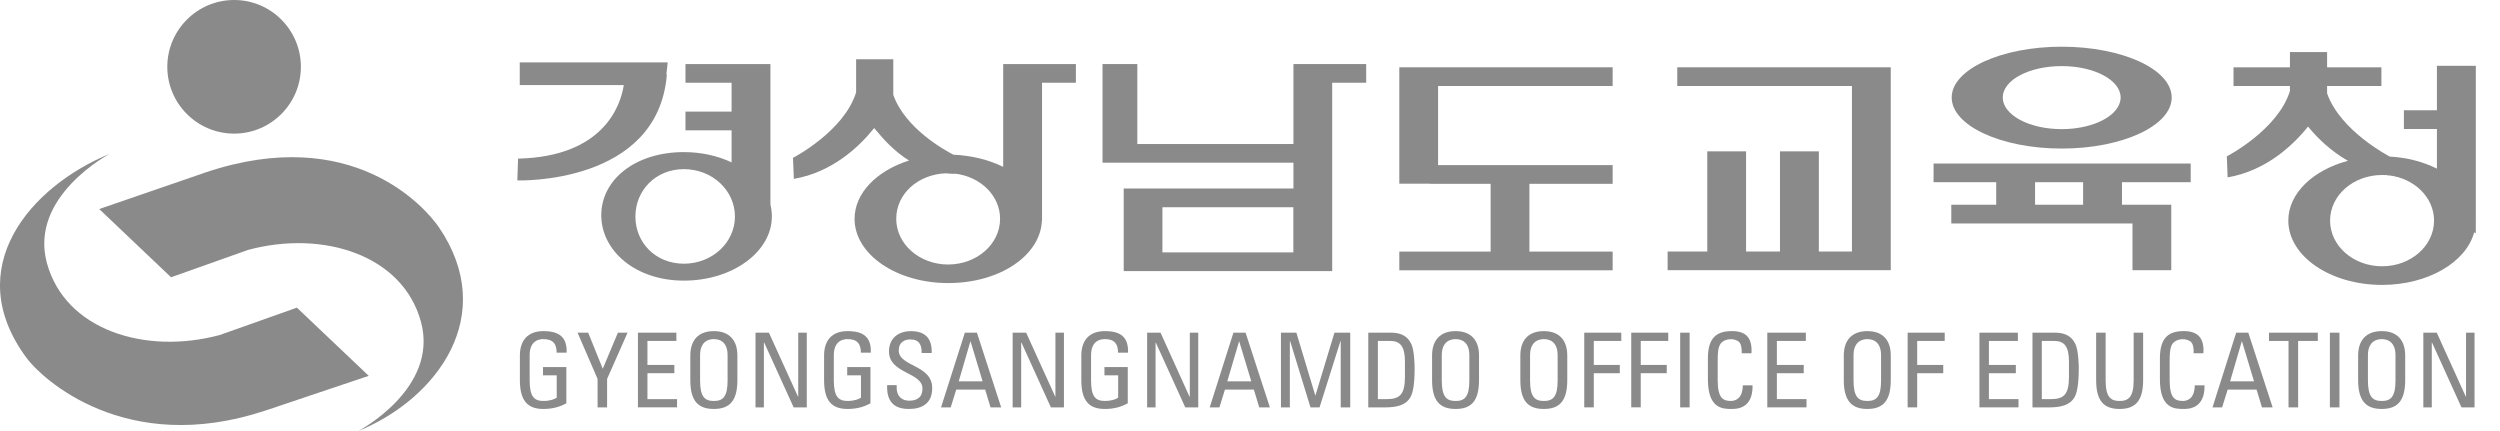 <svg width="87" height="15" viewBox="0 0 87 15" fill="none" xmlns="http://www.w3.org/2000/svg">
<path d="M19.371 12.273C19.371 11.966 19.245 11.801 18.909 11.801C18.803 11.801 18.432 11.82 18.432 12.361V13.241C18.432 13.81 18.596 13.953 18.909 13.953C19.148 13.953 19.306 13.889 19.374 13.839V13.061H18.897V12.774H19.709V14.037C19.493 14.151 19.245 14.232 18.909 14.232C18.361 14.232 18.092 13.948 18.092 13.227V12.373C18.092 11.855 18.36 11.523 18.909 11.523C19.458 11.523 19.738 11.728 19.719 12.273H19.371Z" fill="#8A8A8A"/>
<path d="M21.504 11.577H21.839L21.127 13.187V14.177H20.796V13.187L20.099 11.577H20.469L20.976 12.833L21.503 11.577H21.504Z" fill="#8A8A8A"/>
<path d="M22.2 14.177V11.577H23.538V11.865H22.531V12.7H23.467V12.988H22.531V13.889H23.561V14.176H22.201L22.2 14.177Z" fill="#8A8A8A"/>
<path d="M24.023 13.227V12.373C24.023 11.855 24.289 11.523 24.842 11.523C25.395 11.523 25.661 11.855 25.661 12.373V13.227C25.661 13.947 25.395 14.232 24.842 14.232C24.289 14.232 24.023 13.947 24.023 13.227ZM25.32 13.242V12.362C25.32 11.819 24.95 11.802 24.842 11.802C24.734 11.802 24.363 11.821 24.363 12.362V13.242C24.363 13.811 24.527 13.954 24.842 13.954C25.157 13.954 25.32 13.811 25.32 13.242Z" fill="#8A8A8A"/>
<path d="M28.076 11.577V14.177H27.619L26.594 11.922H26.583V14.177H26.292V11.577H26.758L27.771 13.804H27.778V11.577H28.075H28.076Z" fill="#8A8A8A"/>
<path d="M29.959 12.273C29.959 11.966 29.831 11.801 29.495 11.801C29.393 11.801 29.017 11.819 29.017 12.361V13.241C29.017 13.81 29.184 13.953 29.495 13.953C29.732 13.953 29.893 13.889 29.962 13.839V13.061H29.483V12.774H30.292V14.037C30.078 14.151 29.832 14.232 29.495 14.232C28.944 14.232 28.678 13.947 28.678 13.227V12.373C28.678 11.855 28.944 11.523 29.495 11.523C30.046 11.523 30.326 11.728 30.304 12.273H29.959Z" fill="#8A8A8A"/>
<path d="M31.204 13.404V13.479C31.204 13.832 31.426 13.944 31.641 13.944C31.906 13.944 32.102 13.832 32.102 13.524C32.102 12.946 30.937 13.012 30.937 12.231C30.937 11.768 31.265 11.524 31.702 11.524C32.176 11.524 32.441 11.754 32.422 12.284H32.074C32.078 11.998 31.987 11.812 31.676 11.812C31.478 11.812 31.276 11.912 31.276 12.192C31.276 12.767 32.441 12.683 32.441 13.508C32.441 14.055 32.065 14.232 31.634 14.232C30.868 14.239 30.868 13.652 30.872 13.403H31.203L31.204 13.404Z" fill="#8A8A8A"/>
<path d="M33.576 11.577H33.997L34.841 14.177H34.471L34.283 13.558H33.277L33.085 14.177H32.748L33.577 11.577H33.576ZM33.776 11.883H33.769L33.364 13.27H34.194L33.777 11.883H33.776Z" fill="#8A8A8A"/>
<path d="M37.025 11.577V14.177H36.571L35.547 11.922H35.537V14.177H35.24V11.577H35.71L36.722 13.804H36.729V11.577H37.025Z" fill="#8A8A8A"/>
<path d="M38.908 12.273C38.908 11.966 38.783 11.801 38.449 11.801C38.344 11.801 37.969 11.819 37.969 12.361V13.241C37.969 13.81 38.132 13.953 38.449 13.953C38.685 13.953 38.847 13.889 38.912 13.839V13.061H38.435V12.774H39.246V14.037C39.032 14.151 38.783 14.232 38.449 14.232C37.897 14.232 37.63 13.947 37.63 13.227V12.373C37.63 11.855 37.897 11.523 38.449 11.523C39 11.523 39.273 11.728 39.256 12.273H38.91H38.908Z" fill="#8A8A8A"/>
<path d="M41.699 11.577V14.177H41.247L40.222 11.922H40.214V14.177H39.92V11.577H40.387L41.395 13.804H41.405V11.577H41.7H41.699Z" fill="#8A8A8A"/>
<path d="M42.923 11.577H43.346L44.192 14.177H43.821L43.635 13.558H42.628L42.436 14.177H42.098L42.923 11.577ZM43.124 11.883H43.119L42.71 13.27H43.544L43.126 11.883H43.124Z" fill="#8A8A8A"/>
<path d="M44.887 14.177H44.577V11.577H45.114L45.771 13.761H45.778L46.439 11.577H46.988V14.177H46.657V11.865H46.65L45.92 14.177H45.605L44.895 11.865H44.887V14.177Z" fill="#8A8A8A"/>
<path d="M47.616 11.577H48.417C48.75 11.577 48.986 11.697 49.115 11.974C49.218 12.192 49.229 12.712 49.229 12.794C49.229 13.35 49.179 13.669 49.071 13.843C48.932 14.066 48.67 14.177 48.213 14.177H47.616V11.577ZM47.95 13.89H48.261C48.722 13.89 48.892 13.715 48.892 13.11V12.585C48.892 12.059 48.73 11.865 48.386 11.865H47.95V13.89Z" fill="#8A8A8A"/>
<path d="M49.836 13.227V12.373C49.836 11.855 50.104 11.523 50.656 11.523C51.207 11.523 51.47 11.855 51.47 12.373V13.227C51.47 13.947 51.206 14.232 50.656 14.232C50.105 14.232 49.836 13.947 49.836 13.227ZM51.133 13.242V12.362C51.133 11.819 50.758 11.802 50.656 11.802C50.554 11.802 50.174 11.821 50.174 12.362V13.242C50.174 13.811 50.341 13.954 50.656 13.954C50.97 13.954 51.133 13.811 51.133 13.242Z" fill="#8A8A8A"/>
<path d="M52.908 13.227V12.373C52.908 11.855 53.174 11.523 53.725 11.523C54.277 11.523 54.541 11.855 54.541 12.373V13.227C54.541 13.947 54.278 14.232 53.725 14.232C53.173 14.232 52.908 13.947 52.908 13.227ZM54.206 13.242V12.362C54.206 11.819 53.83 11.802 53.727 11.802C53.624 11.802 53.246 11.821 53.246 12.362V13.242C53.246 13.811 53.412 13.954 53.727 13.954C54.041 13.954 54.206 13.811 54.206 13.242Z" fill="#8A8A8A"/>
<path d="M55.132 14.177V11.577H56.421V11.865H55.464V12.7H56.369V12.988H55.464V14.176H55.132V14.177Z" fill="#8A8A8A"/>
<path d="M56.767 14.177V11.577H58.055V11.865H57.098V12.7H58.003V12.988H57.098V14.176H56.766L56.767 14.177Z" fill="#8A8A8A"/>
<path d="M58.799 14.177H58.47V11.577H58.799V14.177Z" fill="#8A8A8A"/>
<path d="M60.612 12.295C60.615 12.146 60.601 11.998 60.534 11.915C60.464 11.833 60.311 11.803 60.243 11.803C59.969 11.803 59.862 11.969 59.851 12.005C59.838 12.033 59.776 12.099 59.776 12.545V13.24C59.776 13.878 59.983 13.953 60.236 13.953C60.339 13.953 60.645 13.918 60.649 13.41H60.989C61.006 14.232 60.425 14.232 60.256 14.232C59.932 14.232 59.435 14.211 59.435 13.2V12.466C59.435 11.731 59.759 11.522 60.274 11.522C60.789 11.522 60.982 11.787 60.951 12.294H60.612V12.295Z" fill="#8A8A8A"/>
<path d="M61.502 14.177V11.577H62.843V11.865H61.835V12.7H62.77V12.988H61.835V13.889H62.867V14.176H61.502V14.177Z" fill="#8A8A8A"/>
<path d="M64.164 13.227V12.373C64.164 11.855 64.431 11.523 64.984 11.523C65.538 11.523 65.799 11.855 65.799 12.373V13.227C65.799 13.947 65.531 14.232 64.984 14.232C64.437 14.232 64.164 13.947 64.164 13.227ZM65.461 13.242V12.362C65.461 11.819 65.085 11.802 64.984 11.802C64.884 11.802 64.503 11.821 64.503 12.362V13.242C64.503 13.811 64.67 13.954 64.984 13.954C65.299 13.954 65.461 13.811 65.461 13.242Z" fill="#8A8A8A"/>
<path d="M66.386 14.177V11.577H67.676V11.865H66.718V12.7H67.625V12.988H66.718V14.176H66.386V14.177Z" fill="#8A8A8A"/>
<path d="M68.884 14.177V11.577H70.222V11.865H69.214V12.7H70.151V12.988H69.214V13.889H70.244V14.176H68.884V14.177Z" fill="#8A8A8A"/>
<path d="M70.729 11.577H71.523C71.857 11.577 72.094 11.697 72.224 11.974C72.33 12.192 72.341 12.712 72.341 12.794C72.341 13.35 72.289 13.669 72.183 13.843C72.04 14.066 71.78 14.177 71.325 14.177H70.73V11.577H70.729ZM71.056 13.89H71.371C71.833 13.89 72 13.715 72 13.11V12.585C72 12.059 71.84 11.865 71.491 11.865H71.055V13.89H71.056Z" fill="#8A8A8A"/>
<path d="M72.946 11.577H73.276V13.242C73.276 13.811 73.45 13.954 73.762 13.954C74.073 13.954 74.251 13.811 74.251 13.242V11.577H74.581V13.227C74.581 13.947 74.315 14.232 73.762 14.232C73.208 14.232 72.946 13.947 72.946 13.227V11.577Z" fill="#8A8A8A"/>
<path d="M76.339 12.295C76.343 12.146 76.33 11.998 76.261 11.915C76.194 11.833 76.041 11.803 75.971 11.803C75.698 11.803 75.59 11.969 75.579 12.005C75.568 12.033 75.504 12.099 75.504 12.545V13.24C75.504 13.878 75.71 13.953 75.966 13.953C76.068 13.953 76.373 13.918 76.378 13.41H76.718C76.733 14.232 76.152 14.232 75.986 14.232C75.661 14.232 75.165 14.211 75.165 13.2V12.466C75.165 11.731 75.487 11.522 75.997 11.522C76.507 11.522 76.712 11.787 76.679 12.294H76.337L76.339 12.295Z" fill="#8A8A8A"/>
<path d="M77.817 11.577H78.241L79.088 14.177H78.717L78.528 13.558H77.522L77.33 14.177H76.995L77.819 11.577H77.817ZM78.021 11.883H78.013L77.608 13.27H78.44L78.022 11.883H78.021Z" fill="#8A8A8A"/>
<path d="M80.66 11.577V11.865H79.975V14.177H79.641V11.865H78.961V11.577H80.66Z" fill="#8A8A8A"/>
<path d="M81.413 14.177H81.08V11.577H81.413V14.177Z" fill="#8A8A8A"/>
<path d="M82.063 13.227V12.373C82.063 11.855 82.332 11.523 82.885 11.523C83.437 11.523 83.701 11.855 83.701 12.373V13.227C83.701 13.947 83.434 14.232 82.885 14.232C82.335 14.232 82.063 13.947 82.063 13.227ZM83.363 13.242V12.362C83.363 11.819 82.987 11.802 82.885 11.802C82.782 11.802 82.404 11.821 82.404 12.362V13.242C82.404 13.811 82.57 13.954 82.885 13.954C83.199 13.954 83.363 13.811 83.363 13.242Z" fill="#8A8A8A"/>
<path d="M86.114 11.577V14.177H85.659L84.635 11.922H84.626V14.177H84.332V11.577H84.799L85.81 13.804H85.818V11.577H86.113H86.114Z" fill="#8A8A8A"/>
<path d="M86.159 7.677V2.29H84.805V3.838H83.656V4.489H84.805V5.869C84.335 5.632 83.767 5.48 83.149 5.448V5.44C83.149 5.44 81.443 4.56 80.983 3.25V2.993H82.873V2.342H80.983V1.812H79.69V2.342H77.726V2.993H79.69V3.165C79.273 4.523 77.494 5.441 77.494 5.441L77.521 6.173C78.838 5.945 79.771 5.088 80.32 4.405C80.65 4.81 81.113 5.255 81.707 5.597C80.495 5.919 79.633 6.728 79.633 7.676C79.633 8.914 81.093 9.915 82.896 9.915C84.492 9.915 85.823 9.125 86.102 8.084L86.158 8.115V7.676L86.159 7.677ZM82.897 9.266C81.897 9.266 81.087 8.557 81.087 7.676C81.087 6.795 81.897 6.09 82.897 6.09C82.946 6.09 83.001 6.092 83.054 6.093C83.077 6.097 83.097 6.106 83.122 6.111V6.101C84.013 6.2 84.705 6.867 84.705 7.676C84.705 8.557 83.896 9.266 82.898 9.266H82.897Z" fill="#8A8A8A"/>
<path d="M23.207 2.593H23.19L23.236 2.172H18.087V2.96H21.707C21.596 3.707 20.971 5.454 18.029 5.52L18.003 6.279C18.003 6.279 22.898 6.447 23.207 2.593ZM26.811 7.112V2.229H23.855V2.879H25.459V3.883H23.855V4.535H25.459V5.65C24.98 5.425 24.41 5.293 23.799 5.293C22.105 5.293 20.924 6.255 20.924 7.488C20.924 8.721 22.105 9.766 23.799 9.766C25.492 9.766 26.861 8.765 26.861 7.53C26.861 7.385 26.841 7.244 26.81 7.108L26.811 7.112ZM23.8 9.177C22.816 9.177 22.112 8.446 22.112 7.536C22.112 6.627 22.816 5.886 23.8 5.886C24.784 5.886 25.576 6.623 25.576 7.534C25.576 8.445 24.78 9.177 23.8 9.177Z" fill="#8A8A8A"/>
<path d="M37.441 2.879V2.229H34.911V5.807C34.419 5.564 33.828 5.413 33.181 5.384C32.863 5.222 31.49 4.457 31.086 3.3V2.062H29.793V3.213C29.374 4.574 27.596 5.493 27.596 5.493L27.626 6.225C28.944 5.996 29.874 5.14 30.422 4.456C30.728 4.83 31.114 5.265 31.634 5.586C30.515 5.941 29.739 6.715 29.739 7.615C29.739 8.851 31.196 9.851 32.998 9.851C34.8 9.851 36.21 8.885 36.258 7.679L36.263 7.681V7.615V2.879H37.442H37.441ZM32.996 9.205C31.998 9.205 31.189 8.494 31.189 7.615C31.189 6.736 31.958 6.067 32.916 6.031C33.015 6.042 33.117 6.05 33.222 6.05V6.041C34.115 6.139 34.803 6.805 34.803 7.614C34.803 8.493 33.997 9.204 32.996 9.204V9.205Z" fill="#8A8A8A"/>
<path d="M45.012 2.229V5.012H39.579V2.229H38.368V5.662H45.012V6.56H39.105V6.677V9.434H46.36V8.052V2.879H47.543V2.229H45.012ZM45.009 8.783H40.452V7.212H45.009V8.783Z" fill="#8A8A8A"/>
<path d="M58.369 2.342V2.993H64.448V8.753H63.296V5.267H61.943V8.753H60.763V5.267H59.413V8.753H58.033V9.402H65.798V2.342H58.369Z" fill="#8A8A8A"/>
<path d="M56.12 2.993V2.342H48.696V6.392H49.761V6.397H51.874V8.755H48.696V9.406H56.12V8.755H53.223V6.397H56.12V5.746H50.045V2.993H56.12Z" fill="#8A8A8A"/>
<path d="M76.236 6.34V5.692H67.288V6.34H69.468V7.124H67.905V7.776H74.21V9.402H75.56V7.124H73.845V6.34H76.235H76.236ZM72.492 7.124H70.82V6.34H72.492V7.124ZM71.749 5.17C73.859 5.17 75.575 4.374 75.575 3.393C75.575 2.413 73.859 1.625 71.749 1.625C69.64 1.625 67.919 2.416 67.919 3.393C67.919 4.371 69.633 5.17 71.749 5.17ZM71.749 2.3C72.88 2.3 73.798 2.789 73.798 3.393C73.798 3.998 72.88 4.494 71.749 4.494C70.619 4.494 69.697 4.004 69.697 3.393C69.697 2.783 70.615 2.3 71.749 2.3Z" fill="#8A8A8A"/>
<path d="M9.218 14.293C4.365 15.9 1.446 13.166 0.927 12.46C-1.403 9.321 1.069 6.479 3.818 5.354C3.818 5.354 0.999 6.834 1.633 9.156C2.266 11.48 5.048 12.36 7.653 11.657L10.332 10.706L12.832 13.079L9.218 14.294V14.293Z" fill="#8A8A8A"/>
<path d="M3.453 7.275L5.953 9.649L8.63 8.698C11.234 7.993 14.018 8.872 14.649 11.199C15.284 13.524 12.468 15 12.468 15C15.213 13.874 17.354 10.981 15.284 7.923C14.791 7.197 12.245 4.295 7.164 5.997L3.453 7.275Z" fill="#8A8A8A"/>
<path d="M10.471 2.326C10.471 3.607 9.429 4.65 8.148 4.65C6.866 4.65 5.822 3.607 5.822 2.326C5.822 1.045 6.864 0 8.148 0C9.431 0 10.471 1.042 10.471 2.326Z" fill="#8A8A8A"/>
</svg>
